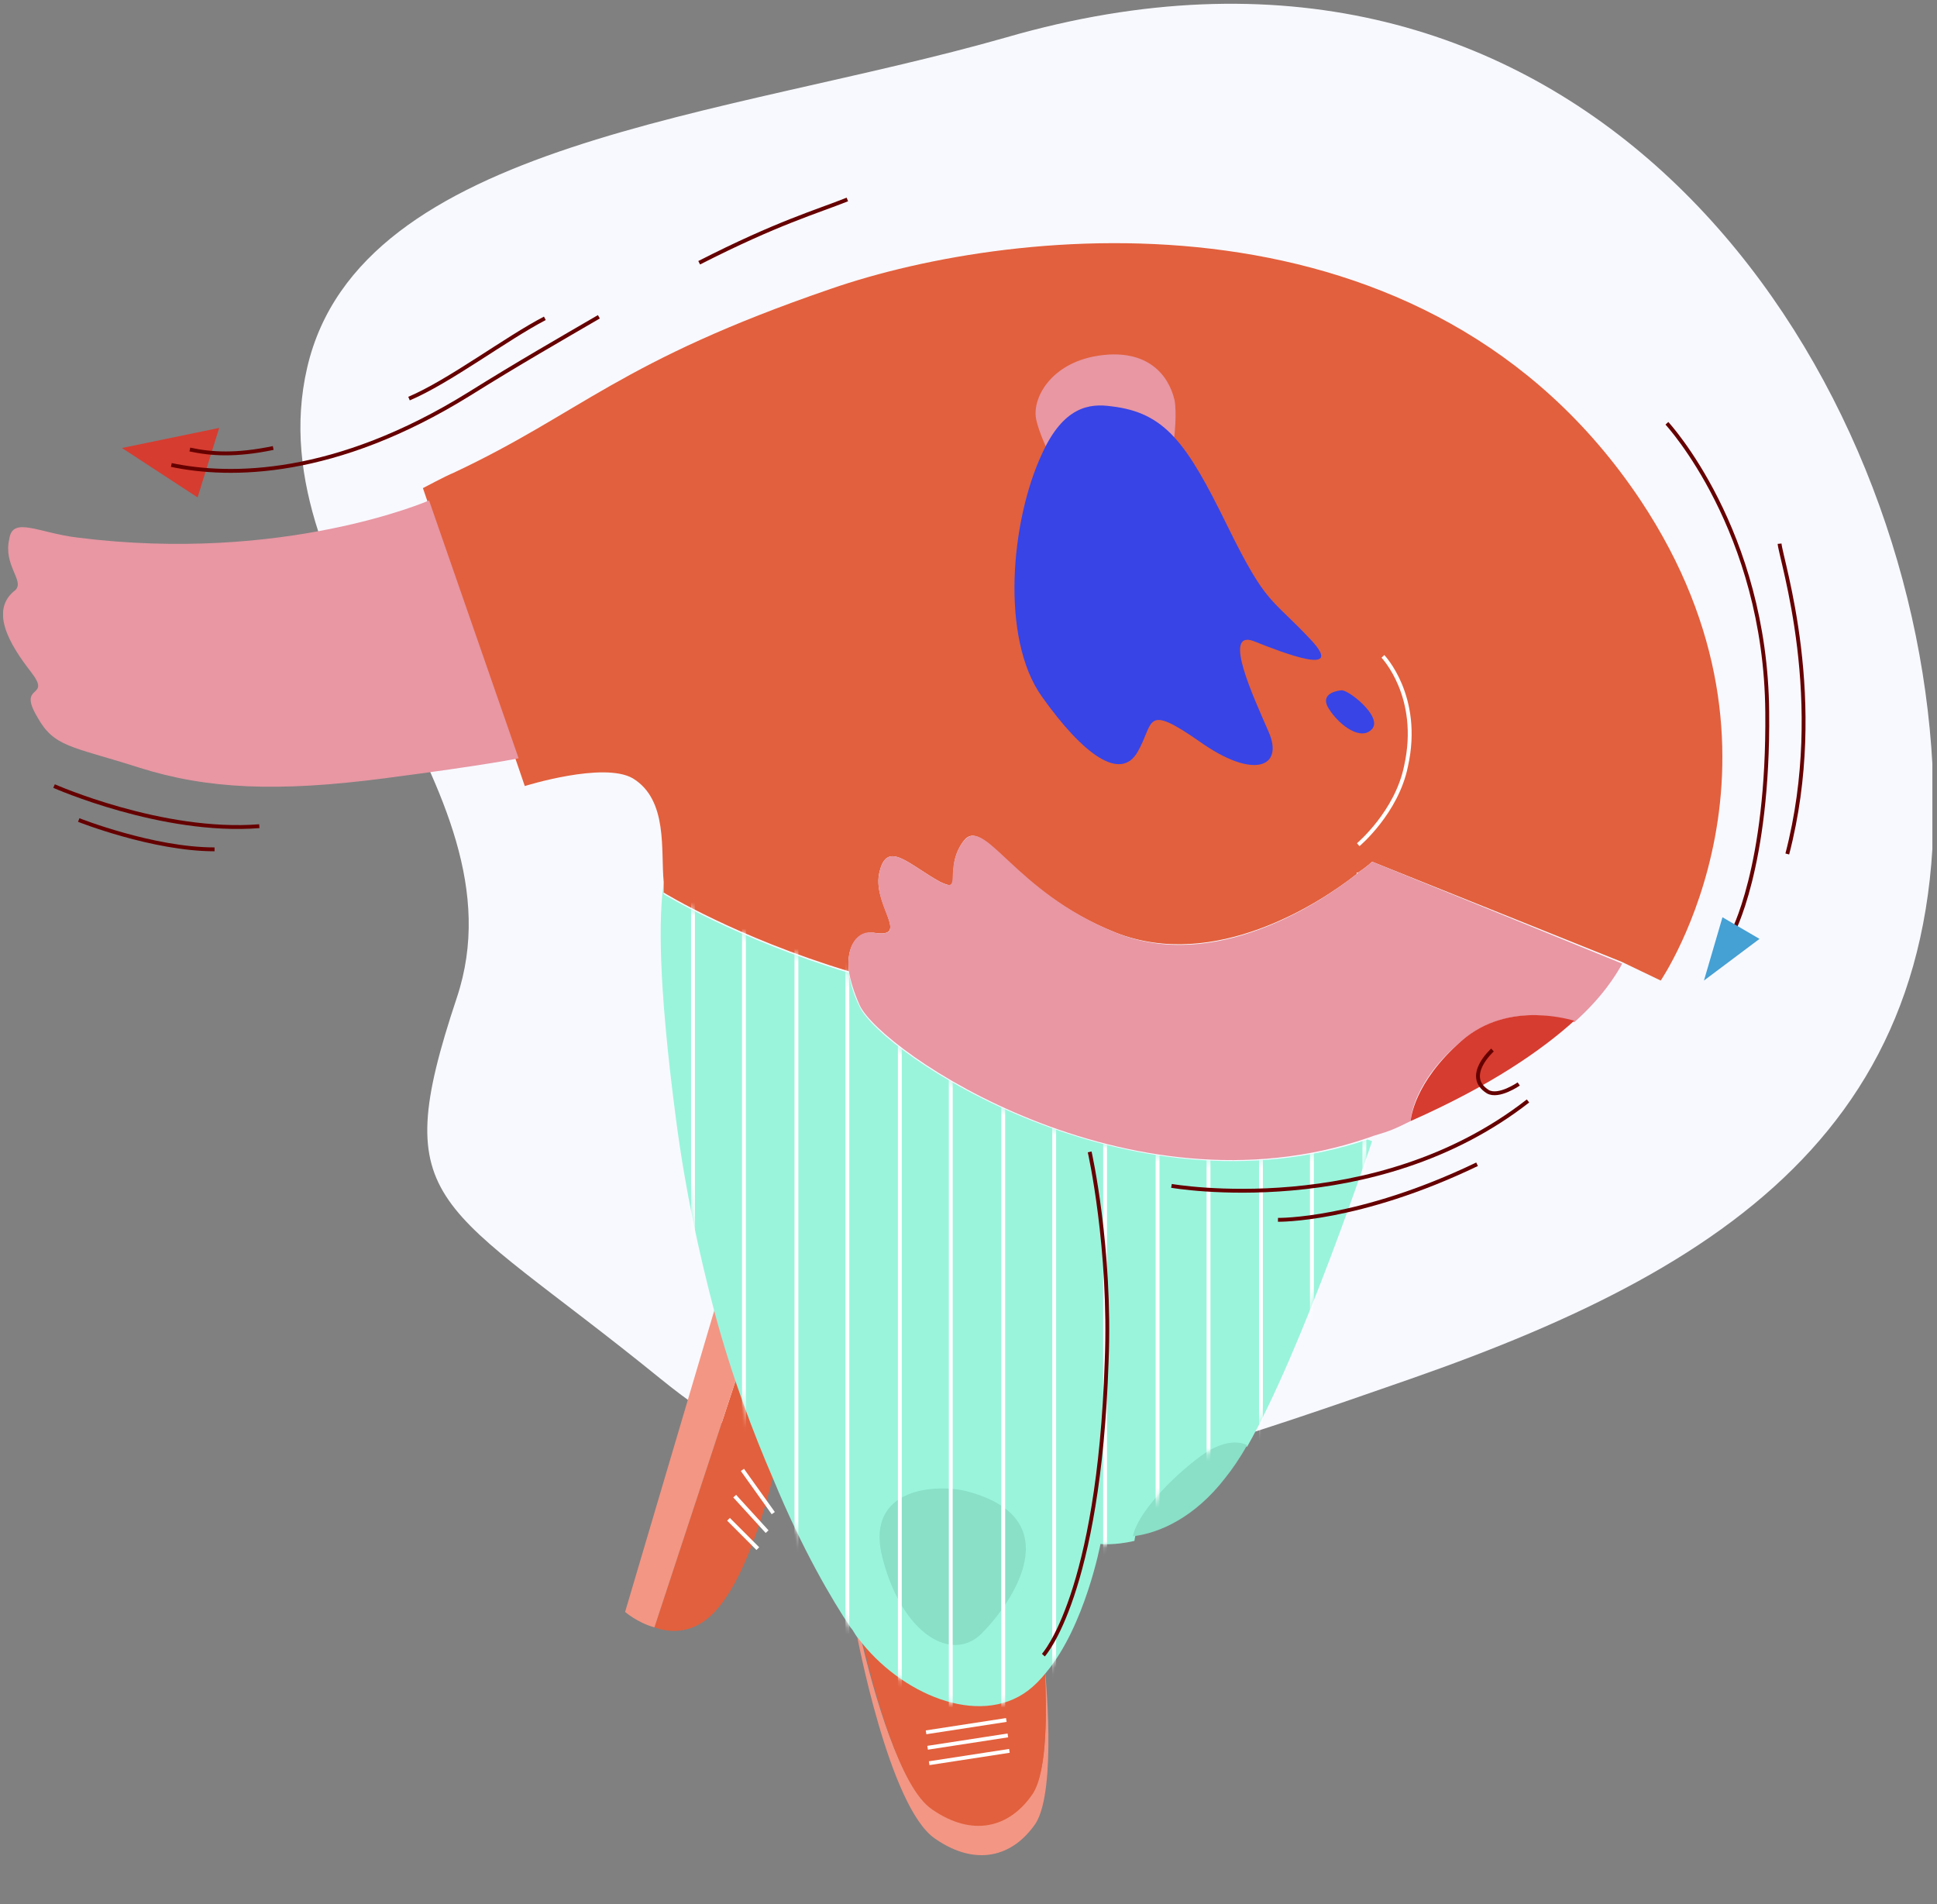 <svg width="291" height="286" viewBox="0 0 291 286" fill="none" xmlns="http://www.w3.org/2000/svg">
<rect x="0" y="0" width="291" height="286" fill="#808080" stroke="none"/>
<g clip-path="url(#clip0)">
<path d="M151.183 5.614C108.982 17.671 54.029 21.149 46.145 55.234C38.262 89.32 79.303 117.84 68.637 149.838C57.971 181.836 65.854 179.981 99.244 207.11C132.633 234.239 162.081 224.5 211.933 207.11C261.785 189.719 296.566 166.301 289.609 106.71C282.653 47.119 233.729 -18.269 151.183 5.614Z" fill="#F8F9FF"/>
<path d="M156.979 250.702C157.211 256.498 157.443 265.773 155.124 269.251C151.646 274.352 146.081 275.744 140.053 271.57C135.184 268.324 131.242 254.18 129.387 246.296C129.155 246.064 128.923 245.6 128.691 245.369C128.691 245.369 133.56 271.57 140.517 276.207C146.545 280.381 152.11 278.99 155.588 273.889C158.834 268.787 156.979 250.702 156.979 250.702Z" fill="#F39684"/>
<path d="M140.053 271.802C146.081 275.975 151.646 274.584 155.124 269.483C157.443 266.005 157.211 256.498 156.979 250.933C156.052 251.861 155.124 252.788 154.197 253.716C147.009 259.049 136.111 254.411 129.619 246.76C131.474 254.411 135.183 268.556 140.053 271.802Z" fill="#E2603D"/>
<path d="M110.605 207.11L98.316 244.441C100.867 245.369 104.345 245.369 107.359 242.122C111.765 237.485 114.779 227.283 116.17 221.718C114.315 217.312 112.46 212.443 110.605 207.11Z" fill="#E2603D"/>
<path d="M107.359 196.676L93.911 242.122C93.911 242.122 95.766 243.745 98.316 244.441L110.605 207.11C109.446 203.864 108.287 200.386 107.359 196.676Z" fill="#F39684"/>
<path d="M180.398 218.935C184.804 215.689 187.355 217.312 187.355 217.312C195.702 202.704 206.136 171.402 206.136 171.402L205.44 171.17C169.5 183.227 132.401 158.185 129.155 151.229C128.227 149.374 127.764 147.751 127.532 146.128C110.605 141.027 99.707 134.302 99.707 134.302C99.707 134.302 99.707 133.607 99.707 132.679C99.012 137.317 98.78 147.055 101.562 168.156C102.954 178.822 105.04 188.328 107.359 197.139C109.91 206.646 113.156 215.225 116.17 222.181C120.576 232.847 124.981 240.267 127.764 244.441C128.227 244.905 128.459 245.6 128.923 246.064C135.184 254.411 147.009 259.513 154.429 253.948C155.356 253.252 156.284 252.325 157.211 251.165C163.008 244.209 165.327 231.92 165.327 231.92C165.327 231.92 167.414 232.152 170.428 231.456C170.892 227.514 175.993 222.181 180.398 218.935Z" fill="#9AF4DC"/>
<path d="M184.108 221.949C185.036 220.79 186.195 219.167 187.355 217.08C187.355 217.08 184.804 215.457 180.398 218.703C175.993 221.949 170.892 227.283 170.196 230.761C174.138 230.297 179.471 227.978 184.108 221.949Z" fill="#89E0C7"/>
<path d="M246.482 75.175C214.483 27.178 152.806 33.67 124.749 43.409C92.983 54.307 87.418 61.959 68.173 71.002C67.014 71.465 63.536 73.32 63.536 73.32L78.839 118.071C78.839 118.071 90.664 114.361 95.07 116.912C100.403 120.158 99.244 127.81 99.707 132.447C99.707 133.607 99.707 134.07 99.707 134.07C99.707 134.07 110.605 140.795 127.532 145.896C127.068 141.954 128.923 139.867 131.242 140.099C137.039 141.027 130.778 135.694 132.169 130.824C133.329 126.187 136.575 129.897 141.212 132.447C144.922 134.302 141.676 130.592 144.69 126.419C147.705 122.245 151.878 133.839 167.646 140.099C182.485 145.896 198.252 135.694 203.817 131.288C203.817 131.056 203.817 131.056 203.817 131.056H204.049C205.44 130.129 206.136 129.433 206.136 129.433L243.699 144.505L249.496 147.287C249.496 147.287 272.219 113.898 246.482 75.175Z" fill="#E2603D"/>
<path d="M64.463 75.175C64.463 75.175 42.667 84.682 11.597 80.74C5.8 80.045 1.858 77.494 1.394 80.972C0.467 84.914 3.713 87.233 2.322 88.624C-1.62 91.638 1.394 96.739 4.64 100.913C7.887 105.087 2.554 102.536 5.568 107.637C8.118 112.275 10.669 112.043 20.871 115.289C31.074 118.535 41.74 118.999 57.739 116.912C73.738 114.825 77.912 113.898 77.912 113.898L64.463 75.175Z" fill="#E897A3"/>
<path d="M155.588 62.422C155.356 59.176 158.371 54.307 165.327 53.38C172.283 52.452 175.529 56.162 176.457 60.104C177.152 64.046 175.297 72.625 175.297 72.625L160.457 73.784C160.457 73.784 155.82 65.437 155.588 62.422Z" fill="#E897A3"/>
<path d="M166.95 61.031C163.704 60.568 159.762 61.031 156.516 68.219C151.878 78.19 150.255 95.812 156.516 104.623C162.776 113.434 168.341 117.376 170.892 112.97C173.442 108.565 171.819 105.55 180.167 111.347C188.282 117.144 192.919 115.289 190.601 109.956C188.282 104.623 183.645 94.653 188.282 96.276C192.919 98.13 201.962 101.609 197.093 96.276C190.833 89.551 190.369 91.174 184.34 78.885C178.312 66.596 175.065 61.959 166.95 61.031Z" fill="#3844E5"/>
<path d="M201.499 103.695C201.499 103.695 198.021 103.927 199.644 106.478C201.267 109.028 204.513 111.347 206.136 109.492C207.759 107.637 202.426 103.464 201.499 103.695Z" fill="#3844E5"/>
<path d="M145.386 224.036C141.212 222.877 129.619 223.109 132.633 234.239C135.647 245.6 143.067 249.774 147.473 245.368C151.878 240.963 160.921 228.21 145.386 224.036Z" fill="#89E0C7"/>
<mask id="mask0" mask-type="alpha" maskUnits="userSpaceOnUse" x="99" y="132" width="108" height="125">
<path d="M180.398 218.935C184.804 215.689 187.355 217.312 187.355 217.312C195.702 202.704 206.136 171.402 206.136 171.402L205.44 171.17C169.5 183.227 132.401 158.185 129.155 151.229C128.227 149.374 127.764 147.751 127.532 146.128C110.605 141.027 99.707 134.302 99.707 134.302C99.707 134.302 99.707 133.607 99.707 132.679C99.012 137.317 98.78 147.055 101.562 168.156C102.954 178.822 105.04 188.328 107.359 197.139C109.91 206.646 113.156 215.225 116.17 222.181C120.576 232.847 124.981 240.267 127.764 244.441C128.227 244.905 128.459 245.6 128.923 246.064C135.184 254.411 147.009 259.513 154.429 253.948C155.356 253.252 156.284 252.325 157.211 251.165C163.008 244.209 165.327 231.92 165.327 231.92C165.327 231.92 167.414 232.152 170.428 231.456C170.892 227.514 175.993 222.181 180.398 218.935Z" fill="#9AF4DC"/>
</mask>
<g mask="url(#mask0)">
<path d="M104.113 103V363.854" stroke="white" stroke-width="0.58" stroke-miterlimit="10"/>
<path d="M111.765 103V363.854" stroke="white" stroke-width="0.58" stroke-miterlimit="10"/>
<path d="M119.648 103V363.854" stroke="white" stroke-width="0.58" stroke-miterlimit="10"/>
<path d="M127.3 103V363.854" stroke="white" stroke-width="0.58" stroke-miterlimit="10"/>
<path d="M135.184 103V363.854" stroke="white" stroke-width="0.58" stroke-miterlimit="10"/>
<path d="M142.835 103V363.854" stroke="white" stroke-width="0.58" stroke-miterlimit="10"/>
<path d="M150.719 103V363.854" stroke="white" stroke-width="0.58" stroke-miterlimit="10"/>
<path d="M158.371 103V363.854" stroke="white" stroke-width="0.58" stroke-miterlimit="10"/>
<path d="M166.022 103V363.854" stroke="white" stroke-width="0.58" stroke-miterlimit="10"/>
<path d="M173.906 103V363.854" stroke="white" stroke-width="0.58" stroke-miterlimit="10"/>
<path d="M181.558 103V363.854" stroke="white" stroke-width="0.58" stroke-miterlimit="10"/>
<path d="M189.441 103V363.854" stroke="white" stroke-width="0.58" stroke-miterlimit="10"/>
<path d="M197.093 103V363.854" stroke="white" stroke-width="0.58" stroke-miterlimit="10"/>
<path d="M204.977 103V363.854" stroke="white" stroke-width="0.58" stroke-miterlimit="10"/>
</g>
<path d="M206.136 129.433C206.136 129.433 205.44 130.129 204.049 131.056C204.049 131.056 204.049 131.056 203.817 131.288C198.252 135.694 182.485 146.128 167.646 140.099C152.11 133.839 147.937 122.245 144.69 126.419C141.676 130.592 144.69 134.302 141.212 132.447C136.575 129.897 133.329 126.187 132.169 130.824C130.778 135.926 137.039 141.027 131.242 140.099C128.923 139.635 127.068 141.954 127.532 145.896C127.764 147.287 128.228 148.91 129.155 150.997C132.401 157.953 169.501 183.227 205.44 170.938C206.6 170.474 207.759 170.242 208.919 169.779C210.078 169.315 211.005 168.851 211.933 168.387C211.933 168.156 212.165 162.591 219.585 156.33C227.004 150.07 236.279 153.316 236.511 153.548C240.917 149.606 242.772 146.36 243.467 145.2C243.699 144.737 243.699 144.737 243.699 144.737L206.136 129.433Z" fill="#E897A3"/>
<path d="M219.585 156.33C212.397 162.591 211.933 168.156 211.933 168.387C223.99 163.054 231.642 157.721 236.511 153.316C236.279 153.316 226.773 150.07 219.585 156.33Z" fill="#D63C30"/>
<path d="M139.125 260.208L151.183 258.353" stroke="white" stroke-width="0.58" stroke-miterlimit="10"/>
<path d="M139.357 262.527L151.414 260.672" stroke="white" stroke-width="0.58" stroke-miterlimit="10"/>
<path d="M139.589 264.846L151.646 262.991" stroke="white" stroke-width="0.58" stroke-miterlimit="10"/>
<path d="M111.533 220.79L116.17 227.283" stroke="white" stroke-width="0.58" stroke-miterlimit="10"/>
<path d="M110.373 224.732L115.243 230.065" stroke="white" stroke-width="0.58" stroke-miterlimit="10"/>
<path d="M109.446 228.21L113.851 232.616" stroke="white" stroke-width="0.58" stroke-miterlimit="10"/>
<path d="M207.759 98.594C207.759 98.594 213.556 104.623 211.237 115.057C209.846 122.013 204.049 126.882 204.049 126.882" stroke="white" stroke-width="0.58" stroke-miterlimit="10"/>
<path d="M163.704 173.025C163.704 173.025 166.95 187.401 166.254 204.559C165.095 239.572 156.748 248.615 156.748 248.615" stroke="#660000" stroke-width="0.58" stroke-miterlimit="10" stroke-linejoin="round"/>
<path d="M175.993 178.126C175.993 178.126 206.368 183.459 229.555 165.373" stroke="#660000" stroke-width="0.58" stroke-miterlimit="10" stroke-linejoin="round"/>
<path d="M191.992 183.227C191.992 183.227 204.049 183.459 221.903 174.88" stroke="#660000" stroke-width="0.58" stroke-miterlimit="10" stroke-linejoin="round"/>
<path d="M250.423 63.582C250.423 63.582 265.263 79.581 265.495 106.942C265.727 130.361 260.162 140.331 260.162 140.331" stroke="#660000" stroke-width="0.58" stroke-miterlimit="10" stroke-linejoin="round"/>
<path d="M105.04 39.467C116.866 33.439 122.663 31.816 127.3 29.961" stroke="#660000" stroke-width="0.58" stroke-miterlimit="10" stroke-linejoin="round"/>
<path d="M8.118 118.071C8.118 118.071 24.349 125.259 38.957 124.1" stroke="#660000" stroke-width="0.58" stroke-miterlimit="10" stroke-linejoin="round"/>
<path d="M11.828 123.173C11.828 123.173 22.958 127.578 32.233 127.578" stroke="#660000" stroke-width="0.58" stroke-miterlimit="10" stroke-linejoin="round"/>
<path d="M18.321 67.292L29.682 74.712L32.929 64.277L18.321 67.292Z" fill="#D63C30"/>
<path d="M41.044 67.292C35.479 68.451 31.769 68.219 28.523 67.523" stroke="#660000" stroke-width="0.58" stroke-miterlimit="10" stroke-linejoin="round"/>
<path d="M25.741 69.842C34.552 71.697 50.319 71.697 70.492 59.176C77.912 54.539 84.404 50.829 89.969 47.583" stroke="#660000" stroke-width="0.58" stroke-miterlimit="10" stroke-linejoin="round"/>
<path d="M61.449 59.872C67.477 57.321 76.056 50.829 81.853 47.815" stroke="#660000" stroke-width="0.58" stroke-miterlimit="10" stroke-linejoin="round"/>
<path d="M267.35 81.668C267.582 84.218 274.538 105.087 268.509 128.274" stroke="#660000" stroke-width="0.58" stroke-miterlimit="10" stroke-linejoin="round"/>
<path d="M264.336 141.027L258.771 137.78L255.988 147.287L264.336 141.027Z" fill="#45A0D4"/>
<path d="M224.222 157.721C224.222 157.721 219.816 161.663 223.526 163.982C225.15 164.909 228.164 162.822 228.164 162.822" stroke="#660000" stroke-width="0.58" stroke-miterlimit="10" stroke-linejoin="round"/>
</g>
<defs>
<clipPath id="clip0">
<rect width="289.838" height="285.201" fill="white" transform="translate(0.467 0.513)"/>
</clipPath>
</defs>
</svg>
